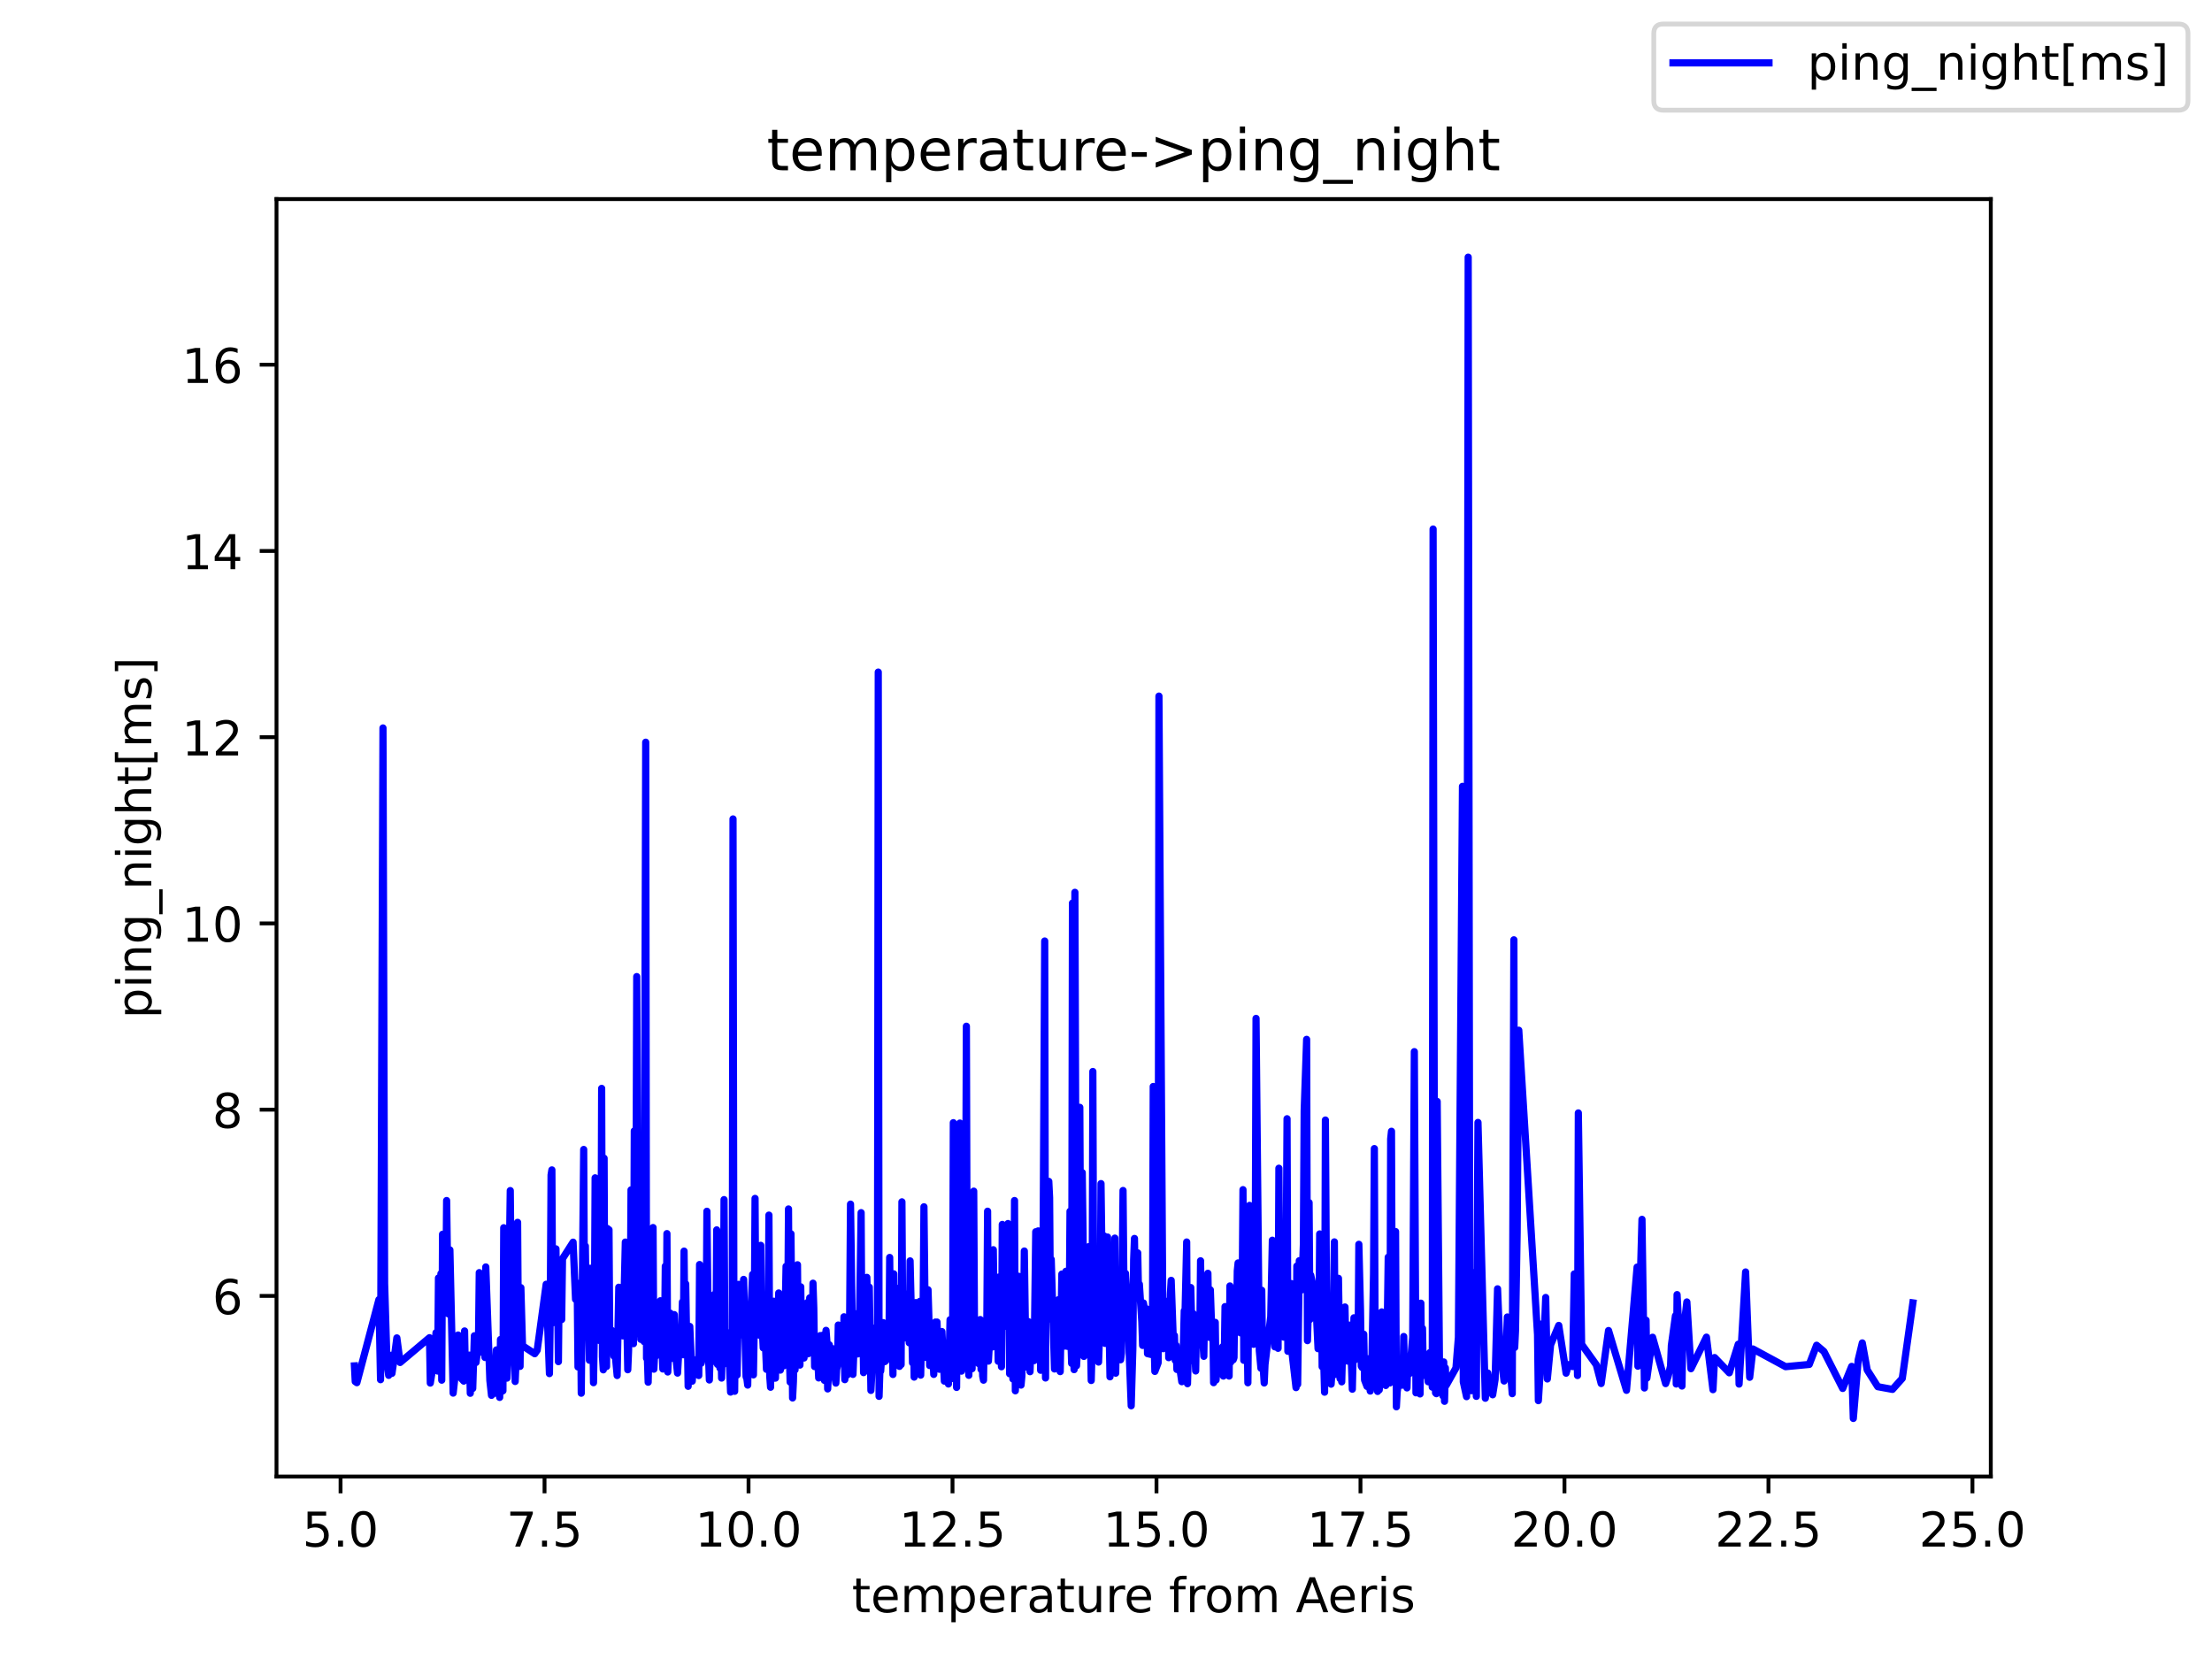 <?xml version="1.0" encoding="utf-8" standalone="no"?>
<!DOCTYPE svg PUBLIC "-//W3C//DTD SVG 1.1//EN"
  "http://www.w3.org/Graphics/SVG/1.1/DTD/svg11.dtd">
<!-- Created with matplotlib (https://matplotlib.org/) -->
<svg height="345.6pt" version="1.1" viewBox="0 0 460.8 345.6" width="460.8pt" xmlns="http://www.w3.org/2000/svg" xmlns:xlink="http://www.w3.org/1999/xlink">
 <defs>
  <style type="text/css">*{stroke-linecap:butt;stroke-linejoin:round;}</style>
 </defs>
 <g id="figure_1">
  <g id="patch_1">
   <path d="M 0 345.6 
L 460.8 345.6 
L 460.8 0 
L 0 0 
z
" style="fill:#ffffff;"/>
  </g>
  <g id="axes_1">
   <g id="patch_2">
    <path d="M 57.6 307.584 
L 414.72 307.584 
L 414.72 41.472 
L 57.6 41.472 
z
" style="fill:#ffffff;"/>
   </g>
   <g id="matplotlib.axis_1">
    <g id="xtick_1">
     <g id="line2d_1">
      <defs>
       <path d="M 0 0 
L 0 3.5 
" id="mc5b842f5b4" style="stroke:#000000;stroke-width:0.8;"/>
      </defs>
      <g>
       <use style="stroke:#000000;stroke-width:0.8;" x="70.943" xlink:href="#mc5b842f5b4" y="307.584"/>
      </g>
     </g>
     <g id="text_1">
      <!-- 5.0 -->
      <g transform="translate(62.992 322.182)scale(0.1 -0.1)">
       <defs>
        <path d="M 10.797 72.906 
L 49.516 72.906 
L 49.516 64.594 
L 19.828 64.594 
L 19.828 46.734 
Q 21.969 47.469 24.109 47.828 
Q 26.266 48.188 28.422 48.188 
Q 40.625 48.188 47.75 41.5 
Q 54.891 34.812 54.891 23.391 
Q 54.891 11.625 47.562 5.094 
Q 40.234 -1.422 26.906 -1.422 
Q 22.312 -1.422 17.547 -0.641 
Q 12.797 0.141 7.719 1.703 
L 7.719 11.625 
Q 12.109 9.234 16.797 8.062 
Q 21.484 6.891 26.703 6.891 
Q 35.156 6.891 40.078 11.328 
Q 45.016 15.766 45.016 23.391 
Q 45.016 31 40.078 35.438 
Q 35.156 39.891 26.703 39.891 
Q 22.75 39.891 18.812 39.016 
Q 14.891 38.141 10.797 36.281 
z
" id="DejaVuSans-53"/>
        <path d="M 10.688 12.406 
L 21 12.406 
L 21 0 
L 10.688 0 
z
" id="DejaVuSans-46"/>
        <path d="M 31.781 66.406 
Q 24.172 66.406 20.328 58.906 
Q 16.5 51.422 16.5 36.375 
Q 16.5 21.391 20.328 13.891 
Q 24.172 6.391 31.781 6.391 
Q 39.453 6.391 43.281 13.891 
Q 47.125 21.391 47.125 36.375 
Q 47.125 51.422 43.281 58.906 
Q 39.453 66.406 31.781 66.406 
z
M 31.781 74.219 
Q 44.047 74.219 50.516 64.516 
Q 56.984 54.828 56.984 36.375 
Q 56.984 17.969 50.516 8.266 
Q 44.047 -1.422 31.781 -1.422 
Q 19.531 -1.422 13.062 8.266 
Q 6.594 17.969 6.594 36.375 
Q 6.594 54.828 13.062 64.516 
Q 19.531 74.219 31.781 74.219 
z
" id="DejaVuSans-48"/>
       </defs>
       <use xlink:href="#DejaVuSans-53"/>
       <use x="63.623" xlink:href="#DejaVuSans-46"/>
       <use x="95.41" xlink:href="#DejaVuSans-48"/>
      </g>
     </g>
    </g>
    <g id="xtick_2">
     <g id="line2d_2">
      <g>
       <use style="stroke:#000000;stroke-width:0.8;" x="113.437" xlink:href="#mc5b842f5b4" y="307.584"/>
      </g>
     </g>
     <g id="text_2">
      <!-- 7.5 -->
      <g transform="translate(105.486 322.182)scale(0.1 -0.1)">
       <defs>
        <path d="M 8.203 72.906 
L 55.078 72.906 
L 55.078 68.703 
L 28.609 0 
L 18.312 0 
L 43.219 64.594 
L 8.203 64.594 
z
" id="DejaVuSans-55"/>
       </defs>
       <use xlink:href="#DejaVuSans-55"/>
       <use x="63.623" xlink:href="#DejaVuSans-46"/>
       <use x="95.41" xlink:href="#DejaVuSans-53"/>
      </g>
     </g>
    </g>
    <g id="xtick_3">
     <g id="line2d_3">
      <g>
       <use style="stroke:#000000;stroke-width:0.8;" x="155.931" xlink:href="#mc5b842f5b4" y="307.584"/>
      </g>
     </g>
     <g id="text_3">
      <!-- 10.0 -->
      <g transform="translate(144.798 322.182)scale(0.1 -0.1)">
       <defs>
        <path d="M 12.406 8.297 
L 28.516 8.297 
L 28.516 63.922 
L 10.984 60.406 
L 10.984 69.391 
L 28.422 72.906 
L 38.281 72.906 
L 38.281 8.297 
L 54.391 8.297 
L 54.391 0 
L 12.406 0 
z
" id="DejaVuSans-49"/>
       </defs>
       <use xlink:href="#DejaVuSans-49"/>
       <use x="63.623" xlink:href="#DejaVuSans-48"/>
       <use x="127.246" xlink:href="#DejaVuSans-46"/>
       <use x="159.033" xlink:href="#DejaVuSans-48"/>
      </g>
     </g>
    </g>
    <g id="xtick_4">
     <g id="line2d_4">
      <g>
       <use style="stroke:#000000;stroke-width:0.8;" x="198.425" xlink:href="#mc5b842f5b4" y="307.584"/>
      </g>
     </g>
     <g id="text_4">
      <!-- 12.5 -->
      <g transform="translate(187.292 322.182)scale(0.1 -0.1)">
       <defs>
        <path d="M 19.188 8.297 
L 53.609 8.297 
L 53.609 0 
L 7.328 0 
L 7.328 8.297 
Q 12.938 14.109 22.625 23.891 
Q 32.328 33.688 34.812 36.531 
Q 39.547 41.844 41.422 45.531 
Q 43.312 49.219 43.312 52.781 
Q 43.312 58.594 39.234 62.25 
Q 35.156 65.922 28.609 65.922 
Q 23.969 65.922 18.812 64.312 
Q 13.672 62.703 7.812 59.422 
L 7.812 69.391 
Q 13.766 71.781 18.938 73 
Q 24.125 74.219 28.422 74.219 
Q 39.75 74.219 46.484 68.547 
Q 53.219 62.891 53.219 53.422 
Q 53.219 48.922 51.531 44.891 
Q 49.859 40.875 45.406 35.406 
Q 44.188 33.984 37.641 27.219 
Q 31.109 20.453 19.188 8.297 
z
" id="DejaVuSans-50"/>
       </defs>
       <use xlink:href="#DejaVuSans-49"/>
       <use x="63.623" xlink:href="#DejaVuSans-50"/>
       <use x="127.246" xlink:href="#DejaVuSans-46"/>
       <use x="159.033" xlink:href="#DejaVuSans-53"/>
      </g>
     </g>
    </g>
    <g id="xtick_5">
     <g id="line2d_5">
      <g>
       <use style="stroke:#000000;stroke-width:0.8;" x="240.919" xlink:href="#mc5b842f5b4" y="307.584"/>
      </g>
     </g>
     <g id="text_5">
      <!-- 15.0 -->
      <g transform="translate(229.787 322.182)scale(0.1 -0.1)">
       <use xlink:href="#DejaVuSans-49"/>
       <use x="63.623" xlink:href="#DejaVuSans-53"/>
       <use x="127.246" xlink:href="#DejaVuSans-46"/>
       <use x="159.033" xlink:href="#DejaVuSans-48"/>
      </g>
     </g>
    </g>
    <g id="xtick_6">
     <g id="line2d_6">
      <g>
       <use style="stroke:#000000;stroke-width:0.8;" x="283.413" xlink:href="#mc5b842f5b4" y="307.584"/>
      </g>
     </g>
     <g id="text_6">
      <!-- 17.5 -->
      <g transform="translate(272.281 322.182)scale(0.1 -0.1)">
       <use xlink:href="#DejaVuSans-49"/>
       <use x="63.623" xlink:href="#DejaVuSans-55"/>
       <use x="127.246" xlink:href="#DejaVuSans-46"/>
       <use x="159.033" xlink:href="#DejaVuSans-53"/>
      </g>
     </g>
    </g>
    <g id="xtick_7">
     <g id="line2d_7">
      <g>
       <use style="stroke:#000000;stroke-width:0.8;" x="325.907" xlink:href="#mc5b842f5b4" y="307.584"/>
      </g>
     </g>
     <g id="text_7">
      <!-- 20.0 -->
      <g transform="translate(314.775 322.182)scale(0.1 -0.1)">
       <use xlink:href="#DejaVuSans-50"/>
       <use x="63.623" xlink:href="#DejaVuSans-48"/>
       <use x="127.246" xlink:href="#DejaVuSans-46"/>
       <use x="159.033" xlink:href="#DejaVuSans-48"/>
      </g>
     </g>
    </g>
    <g id="xtick_8">
     <g id="line2d_8">
      <g>
       <use style="stroke:#000000;stroke-width:0.8;" x="368.401" xlink:href="#mc5b842f5b4" y="307.584"/>
      </g>
     </g>
     <g id="text_8">
      <!-- 22.5 -->
      <g transform="translate(357.269 322.182)scale(0.1 -0.1)">
       <use xlink:href="#DejaVuSans-50"/>
       <use x="63.623" xlink:href="#DejaVuSans-50"/>
       <use x="127.246" xlink:href="#DejaVuSans-46"/>
       <use x="159.033" xlink:href="#DejaVuSans-53"/>
      </g>
     </g>
    </g>
    <g id="xtick_9">
     <g id="line2d_9">
      <g>
       <use style="stroke:#000000;stroke-width:0.8;" x="410.896" xlink:href="#mc5b842f5b4" y="307.584"/>
      </g>
     </g>
     <g id="text_9">
      <!-- 25.0 -->
      <g transform="translate(399.763 322.182)scale(0.1 -0.1)">
       <use xlink:href="#DejaVuSans-50"/>
       <use x="63.623" xlink:href="#DejaVuSans-53"/>
       <use x="127.246" xlink:href="#DejaVuSans-46"/>
       <use x="159.033" xlink:href="#DejaVuSans-48"/>
      </g>
     </g>
    </g>
    <g id="text_10">
     <!-- temperature from Aeris -->
     <g transform="translate(177.465 335.861)scale(0.1 -0.1)">
      <defs>
       <path d="M 18.312 70.219 
L 18.312 54.688 
L 36.812 54.688 
L 36.812 47.703 
L 18.312 47.703 
L 18.312 18.016 
Q 18.312 11.328 20.141 9.422 
Q 21.969 7.516 27.594 7.516 
L 36.812 7.516 
L 36.812 0 
L 27.594 0 
Q 17.188 0 13.234 3.875 
Q 9.281 7.766 9.281 18.016 
L 9.281 47.703 
L 2.688 47.703 
L 2.688 54.688 
L 9.281 54.688 
L 9.281 70.219 
z
" id="DejaVuSans-116"/>
       <path d="M 56.203 29.594 
L 56.203 25.203 
L 14.891 25.203 
Q 15.484 15.922 20.484 11.062 
Q 25.484 6.203 34.422 6.203 
Q 39.594 6.203 44.453 7.469 
Q 49.312 8.734 54.109 11.281 
L 54.109 2.781 
Q 49.266 0.734 44.188 -0.344 
Q 39.109 -1.422 33.891 -1.422 
Q 20.797 -1.422 13.156 6.188 
Q 5.516 13.812 5.516 26.812 
Q 5.516 40.234 12.766 48.109 
Q 20.016 56 32.328 56 
Q 43.359 56 49.781 48.891 
Q 56.203 41.797 56.203 29.594 
z
M 47.219 32.234 
Q 47.125 39.594 43.094 43.984 
Q 39.062 48.391 32.422 48.391 
Q 24.906 48.391 20.391 44.141 
Q 15.875 39.891 15.188 32.172 
z
" id="DejaVuSans-101"/>
       <path d="M 52 44.188 
Q 55.375 50.25 60.062 53.125 
Q 64.75 56 71.094 56 
Q 79.641 56 84.281 50.016 
Q 88.922 44.047 88.922 33.016 
L 88.922 0 
L 79.891 0 
L 79.891 32.719 
Q 79.891 40.578 77.094 44.375 
Q 74.312 48.188 68.609 48.188 
Q 61.625 48.188 57.562 43.547 
Q 53.516 38.922 53.516 30.906 
L 53.516 0 
L 44.484 0 
L 44.484 32.719 
Q 44.484 40.625 41.703 44.406 
Q 38.922 48.188 33.109 48.188 
Q 26.219 48.188 22.156 43.531 
Q 18.109 38.875 18.109 30.906 
L 18.109 0 
L 9.078 0 
L 9.078 54.688 
L 18.109 54.688 
L 18.109 46.188 
Q 21.188 51.219 25.484 53.609 
Q 29.781 56 35.688 56 
Q 41.656 56 45.828 52.969 
Q 50 49.953 52 44.188 
z
" id="DejaVuSans-109"/>
       <path d="M 18.109 8.203 
L 18.109 -20.797 
L 9.078 -20.797 
L 9.078 54.688 
L 18.109 54.688 
L 18.109 46.391 
Q 20.953 51.266 25.266 53.625 
Q 29.594 56 35.594 56 
Q 45.562 56 51.781 48.094 
Q 58.016 40.188 58.016 27.297 
Q 58.016 14.406 51.781 6.484 
Q 45.562 -1.422 35.594 -1.422 
Q 29.594 -1.422 25.266 0.953 
Q 20.953 3.328 18.109 8.203 
z
M 48.688 27.297 
Q 48.688 37.203 44.609 42.844 
Q 40.531 48.484 33.406 48.484 
Q 26.266 48.484 22.188 42.844 
Q 18.109 37.203 18.109 27.297 
Q 18.109 17.391 22.188 11.75 
Q 26.266 6.109 33.406 6.109 
Q 40.531 6.109 44.609 11.75 
Q 48.688 17.391 48.688 27.297 
z
" id="DejaVuSans-112"/>
       <path d="M 41.109 46.297 
Q 39.594 47.172 37.812 47.578 
Q 36.031 48 33.891 48 
Q 26.266 48 22.188 43.047 
Q 18.109 38.094 18.109 28.812 
L 18.109 0 
L 9.078 0 
L 9.078 54.688 
L 18.109 54.688 
L 18.109 46.188 
Q 20.953 51.172 25.484 53.578 
Q 30.031 56 36.531 56 
Q 37.453 56 38.578 55.875 
Q 39.703 55.766 41.062 55.516 
z
" id="DejaVuSans-114"/>
       <path d="M 34.281 27.484 
Q 23.391 27.484 19.188 25 
Q 14.984 22.516 14.984 16.5 
Q 14.984 11.719 18.141 8.906 
Q 21.297 6.109 26.703 6.109 
Q 34.188 6.109 38.703 11.406 
Q 43.219 16.703 43.219 25.484 
L 43.219 27.484 
z
M 52.203 31.203 
L 52.203 0 
L 43.219 0 
L 43.219 8.297 
Q 40.141 3.328 35.547 0.953 
Q 30.953 -1.422 24.312 -1.422 
Q 15.922 -1.422 10.953 3.297 
Q 6 8.016 6 15.922 
Q 6 25.141 12.172 29.828 
Q 18.359 34.516 30.609 34.516 
L 43.219 34.516 
L 43.219 35.406 
Q 43.219 41.609 39.141 45 
Q 35.062 48.391 27.688 48.391 
Q 23 48.391 18.547 47.266 
Q 14.109 46.141 10.016 43.891 
L 10.016 52.203 
Q 14.938 54.109 19.578 55.047 
Q 24.219 56 28.609 56 
Q 40.484 56 46.344 49.844 
Q 52.203 43.703 52.203 31.203 
z
" id="DejaVuSans-97"/>
       <path d="M 8.5 21.578 
L 8.5 54.688 
L 17.484 54.688 
L 17.484 21.922 
Q 17.484 14.156 20.5 10.266 
Q 23.531 6.391 29.594 6.391 
Q 36.859 6.391 41.078 11.031 
Q 45.312 15.672 45.312 23.688 
L 45.312 54.688 
L 54.297 54.688 
L 54.297 0 
L 45.312 0 
L 45.312 8.406 
Q 42.047 3.422 37.719 1 
Q 33.406 -1.422 27.688 -1.422 
Q 18.266 -1.422 13.375 4.438 
Q 8.5 10.297 8.5 21.578 
z
M 31.109 56 
z
" id="DejaVuSans-117"/>
       <path id="DejaVuSans-32"/>
       <path d="M 37.109 75.984 
L 37.109 68.5 
L 28.516 68.5 
Q 23.688 68.5 21.797 66.547 
Q 19.922 64.594 19.922 59.516 
L 19.922 54.688 
L 34.719 54.688 
L 34.719 47.703 
L 19.922 47.703 
L 19.922 0 
L 10.891 0 
L 10.891 47.703 
L 2.297 47.703 
L 2.297 54.688 
L 10.891 54.688 
L 10.891 58.5 
Q 10.891 67.625 15.141 71.797 
Q 19.391 75.984 28.609 75.984 
z
" id="DejaVuSans-102"/>
       <path d="M 30.609 48.391 
Q 23.391 48.391 19.188 42.75 
Q 14.984 37.109 14.984 27.297 
Q 14.984 17.484 19.156 11.844 
Q 23.344 6.203 30.609 6.203 
Q 37.797 6.203 41.984 11.859 
Q 46.188 17.531 46.188 27.297 
Q 46.188 37.016 41.984 42.703 
Q 37.797 48.391 30.609 48.391 
z
M 30.609 56 
Q 42.328 56 49.016 48.375 
Q 55.719 40.766 55.719 27.297 
Q 55.719 13.875 49.016 6.219 
Q 42.328 -1.422 30.609 -1.422 
Q 18.844 -1.422 12.172 6.219 
Q 5.516 13.875 5.516 27.297 
Q 5.516 40.766 12.172 48.375 
Q 18.844 56 30.609 56 
z
" id="DejaVuSans-111"/>
       <path d="M 34.188 63.188 
L 20.797 26.906 
L 47.609 26.906 
z
M 28.609 72.906 
L 39.797 72.906 
L 67.578 0 
L 57.328 0 
L 50.688 18.703 
L 17.828 18.703 
L 11.188 0 
L 0.781 0 
z
" id="DejaVuSans-65"/>
       <path d="M 9.422 54.688 
L 18.406 54.688 
L 18.406 0 
L 9.422 0 
z
M 9.422 75.984 
L 18.406 75.984 
L 18.406 64.594 
L 9.422 64.594 
z
" id="DejaVuSans-105"/>
       <path d="M 44.281 53.078 
L 44.281 44.578 
Q 40.484 46.531 36.375 47.5 
Q 32.281 48.484 27.875 48.484 
Q 21.188 48.484 17.844 46.438 
Q 14.5 44.391 14.5 40.281 
Q 14.5 37.156 16.891 35.375 
Q 19.281 33.594 26.516 31.984 
L 29.594 31.297 
Q 39.156 29.25 43.188 25.516 
Q 47.219 21.781 47.219 15.094 
Q 47.219 7.469 41.188 3.016 
Q 35.156 -1.422 24.609 -1.422 
Q 20.219 -1.422 15.453 -0.562 
Q 10.688 0.297 5.422 2 
L 5.422 11.281 
Q 10.406 8.688 15.234 7.391 
Q 20.062 6.109 24.812 6.109 
Q 31.156 6.109 34.562 8.281 
Q 37.984 10.453 37.984 14.406 
Q 37.984 18.062 35.516 20.016 
Q 33.062 21.969 24.703 23.781 
L 21.578 24.516 
Q 13.234 26.266 9.516 29.906 
Q 5.812 33.547 5.812 39.891 
Q 5.812 47.609 11.281 51.797 
Q 16.75 56 26.812 56 
Q 31.781 56 36.172 55.266 
Q 40.578 54.547 44.281 53.078 
z
" id="DejaVuSans-115"/>
      </defs>
      <use xlink:href="#DejaVuSans-116"/>
      <use x="39.209" xlink:href="#DejaVuSans-101"/>
      <use x="100.732" xlink:href="#DejaVuSans-109"/>
      <use x="198.145" xlink:href="#DejaVuSans-112"/>
      <use x="261.621" xlink:href="#DejaVuSans-101"/>
      <use x="323.145" xlink:href="#DejaVuSans-114"/>
      <use x="364.258" xlink:href="#DejaVuSans-97"/>
      <use x="425.537" xlink:href="#DejaVuSans-116"/>
      <use x="464.746" xlink:href="#DejaVuSans-117"/>
      <use x="528.125" xlink:href="#DejaVuSans-114"/>
      <use x="566.988" xlink:href="#DejaVuSans-101"/>
      <use x="628.512" xlink:href="#DejaVuSans-32"/>
      <use x="660.299" xlink:href="#DejaVuSans-102"/>
      <use x="695.504" xlink:href="#DejaVuSans-114"/>
      <use x="734.367" xlink:href="#DejaVuSans-111"/>
      <use x="795.549" xlink:href="#DejaVuSans-109"/>
      <use x="892.961" xlink:href="#DejaVuSans-32"/>
      <use x="924.748" xlink:href="#DejaVuSans-65"/>
      <use x="991.406" xlink:href="#DejaVuSans-101"/>
      <use x="1052.93" xlink:href="#DejaVuSans-114"/>
      <use x="1094.043" xlink:href="#DejaVuSans-105"/>
      <use x="1121.826" xlink:href="#DejaVuSans-115"/>
     </g>
    </g>
   </g>
   <g id="matplotlib.axis_2">
    <g id="ytick_1">
     <g id="line2d_10">
      <defs>
       <path d="M 0 0 
L -3.5 0 
" id="m44c275b88a" style="stroke:#000000;stroke-width:0.8;"/>
      </defs>
      <g>
       <use style="stroke:#000000;stroke-width:0.8;" x="57.6" xlink:href="#m44c275b88a" y="269.959"/>
      </g>
     </g>
     <g id="text_11">
      <!-- 6 -->
      <g transform="translate(44.237 273.759)scale(0.1 -0.1)">
       <defs>
        <path d="M 33.016 40.375 
Q 26.375 40.375 22.484 35.828 
Q 18.609 31.297 18.609 23.391 
Q 18.609 15.531 22.484 10.953 
Q 26.375 6.391 33.016 6.391 
Q 39.656 6.391 43.531 10.953 
Q 47.406 15.531 47.406 23.391 
Q 47.406 31.297 43.531 35.828 
Q 39.656 40.375 33.016 40.375 
z
M 52.594 71.297 
L 52.594 62.312 
Q 48.875 64.062 45.094 64.984 
Q 41.312 65.922 37.594 65.922 
Q 27.828 65.922 22.672 59.328 
Q 17.531 52.734 16.797 39.406 
Q 19.672 43.656 24.016 45.922 
Q 28.375 48.188 33.594 48.188 
Q 44.578 48.188 50.953 41.516 
Q 57.328 34.859 57.328 23.391 
Q 57.328 12.156 50.688 5.359 
Q 44.047 -1.422 33.016 -1.422 
Q 20.359 -1.422 13.672 8.266 
Q 6.984 17.969 6.984 36.375 
Q 6.984 53.656 15.188 63.938 
Q 23.391 74.219 37.203 74.219 
Q 40.922 74.219 44.703 73.484 
Q 48.484 72.75 52.594 71.297 
z
" id="DejaVuSans-54"/>
       </defs>
       <use xlink:href="#DejaVuSans-54"/>
      </g>
     </g>
    </g>
    <g id="ytick_2">
     <g id="line2d_11">
      <g>
       <use style="stroke:#000000;stroke-width:0.8;" x="57.6" xlink:href="#m44c275b88a" y="231.162"/>
      </g>
     </g>
     <g id="text_12">
      <!-- 8 -->
      <g transform="translate(44.237 234.961)scale(0.1 -0.1)">
       <defs>
        <path d="M 31.781 34.625 
Q 24.75 34.625 20.719 30.859 
Q 16.703 27.094 16.703 20.516 
Q 16.703 13.922 20.719 10.156 
Q 24.75 6.391 31.781 6.391 
Q 38.812 6.391 42.859 10.172 
Q 46.922 13.969 46.922 20.516 
Q 46.922 27.094 42.891 30.859 
Q 38.875 34.625 31.781 34.625 
z
M 21.922 38.812 
Q 15.578 40.375 12.031 44.719 
Q 8.5 49.078 8.5 55.328 
Q 8.5 64.062 14.719 69.141 
Q 20.953 74.219 31.781 74.219 
Q 42.672 74.219 48.875 69.141 
Q 55.078 64.062 55.078 55.328 
Q 55.078 49.078 51.531 44.719 
Q 48 40.375 41.703 38.812 
Q 48.828 37.156 52.797 32.312 
Q 56.781 27.484 56.781 20.516 
Q 56.781 9.906 50.312 4.234 
Q 43.844 -1.422 31.781 -1.422 
Q 19.734 -1.422 13.25 4.234 
Q 6.781 9.906 6.781 20.516 
Q 6.781 27.484 10.781 32.312 
Q 14.797 37.156 21.922 38.812 
z
M 18.312 54.391 
Q 18.312 48.734 21.844 45.562 
Q 25.391 42.391 31.781 42.391 
Q 38.141 42.391 41.719 45.562 
Q 45.312 48.734 45.312 54.391 
Q 45.312 60.062 41.719 63.234 
Q 38.141 66.406 31.781 66.406 
Q 25.391 66.406 21.844 63.234 
Q 18.312 60.062 18.312 54.391 
z
" id="DejaVuSans-56"/>
       </defs>
       <use xlink:href="#DejaVuSans-56"/>
      </g>
     </g>
    </g>
    <g id="ytick_3">
     <g id="line2d_12">
      <g>
       <use style="stroke:#000000;stroke-width:0.8;" x="57.6" xlink:href="#m44c275b88a" y="192.365"/>
      </g>
     </g>
     <g id="text_13">
      <!-- 10 -->
      <g transform="translate(37.875 196.164)scale(0.1 -0.1)">
       <use xlink:href="#DejaVuSans-49"/>
       <use x="63.623" xlink:href="#DejaVuSans-48"/>
      </g>
     </g>
    </g>
    <g id="ytick_4">
     <g id="line2d_13">
      <g>
       <use style="stroke:#000000;stroke-width:0.8;" x="57.6" xlink:href="#m44c275b88a" y="153.568"/>
      </g>
     </g>
     <g id="text_14">
      <!-- 12 -->
      <g transform="translate(37.875 157.367)scale(0.1 -0.1)">
       <use xlink:href="#DejaVuSans-49"/>
       <use x="63.623" xlink:href="#DejaVuSans-50"/>
      </g>
     </g>
    </g>
    <g id="ytick_5">
     <g id="line2d_14">
      <g>
       <use style="stroke:#000000;stroke-width:0.8;" x="57.6" xlink:href="#m44c275b88a" y="114.771"/>
      </g>
     </g>
     <g id="text_15">
      <!-- 14 -->
      <g transform="translate(37.875 118.57)scale(0.1 -0.1)">
       <defs>
        <path d="M 37.797 64.312 
L 12.891 25.391 
L 37.797 25.391 
z
M 35.203 72.906 
L 47.609 72.906 
L 47.609 25.391 
L 58.016 25.391 
L 58.016 17.188 
L 47.609 17.188 
L 47.609 0 
L 37.797 0 
L 37.797 17.188 
L 4.891 17.188 
L 4.891 26.703 
z
" id="DejaVuSans-52"/>
       </defs>
       <use xlink:href="#DejaVuSans-49"/>
       <use x="63.623" xlink:href="#DejaVuSans-52"/>
      </g>
     </g>
    </g>
    <g id="ytick_6">
     <g id="line2d_15">
      <g>
       <use style="stroke:#000000;stroke-width:0.8;" x="57.6" xlink:href="#m44c275b88a" y="75.973"/>
      </g>
     </g>
     <g id="text_16">
      <!-- 16 -->
      <g transform="translate(37.875 79.773)scale(0.1 -0.1)">
       <use xlink:href="#DejaVuSans-49"/>
       <use x="63.623" xlink:href="#DejaVuSans-54"/>
      </g>
     </g>
    </g>
    <g id="text_17">
     <!-- ping_night[ms] -->
     <g transform="translate(31.517 212.172)rotate(-90)scale(0.1 -0.1)">
      <defs>
       <path d="M 54.891 33.016 
L 54.891 0 
L 45.906 0 
L 45.906 32.719 
Q 45.906 40.484 42.875 44.328 
Q 39.844 48.188 33.797 48.188 
Q 26.516 48.188 22.312 43.547 
Q 18.109 38.922 18.109 30.906 
L 18.109 0 
L 9.078 0 
L 9.078 54.688 
L 18.109 54.688 
L 18.109 46.188 
Q 21.344 51.125 25.703 53.562 
Q 30.078 56 35.797 56 
Q 45.219 56 50.047 50.172 
Q 54.891 44.344 54.891 33.016 
z
" id="DejaVuSans-110"/>
       <path d="M 45.406 27.984 
Q 45.406 37.75 41.375 43.109 
Q 37.359 48.484 30.078 48.484 
Q 22.859 48.484 18.828 43.109 
Q 14.797 37.75 14.797 27.984 
Q 14.797 18.266 18.828 12.891 
Q 22.859 7.516 30.078 7.516 
Q 37.359 7.516 41.375 12.891 
Q 45.406 18.266 45.406 27.984 
z
M 54.391 6.781 
Q 54.391 -7.172 48.188 -13.984 
Q 42 -20.797 29.203 -20.797 
Q 24.469 -20.797 20.266 -20.094 
Q 16.062 -19.391 12.109 -17.922 
L 12.109 -9.188 
Q 16.062 -11.328 19.922 -12.344 
Q 23.781 -13.375 27.781 -13.375 
Q 36.625 -13.375 41.016 -8.766 
Q 45.406 -4.156 45.406 5.172 
L 45.406 9.625 
Q 42.625 4.781 38.281 2.391 
Q 33.938 0 27.875 0 
Q 17.828 0 11.672 7.656 
Q 5.516 15.328 5.516 27.984 
Q 5.516 40.672 11.672 48.328 
Q 17.828 56 27.875 56 
Q 33.938 56 38.281 53.609 
Q 42.625 51.219 45.406 46.391 
L 45.406 54.688 
L 54.391 54.688 
z
" id="DejaVuSans-103"/>
       <path d="M 50.984 -16.609 
L 50.984 -23.578 
L -0.984 -23.578 
L -0.984 -16.609 
z
" id="DejaVuSans-95"/>
       <path d="M 54.891 33.016 
L 54.891 0 
L 45.906 0 
L 45.906 32.719 
Q 45.906 40.484 42.875 44.328 
Q 39.844 48.188 33.797 48.188 
Q 26.516 48.188 22.312 43.547 
Q 18.109 38.922 18.109 30.906 
L 18.109 0 
L 9.078 0 
L 9.078 75.984 
L 18.109 75.984 
L 18.109 46.188 
Q 21.344 51.125 25.703 53.562 
Q 30.078 56 35.797 56 
Q 45.219 56 50.047 50.172 
Q 54.891 44.344 54.891 33.016 
z
" id="DejaVuSans-104"/>
       <path d="M 8.594 75.984 
L 29.297 75.984 
L 29.297 69 
L 17.578 69 
L 17.578 -6.203 
L 29.297 -6.203 
L 29.297 -13.188 
L 8.594 -13.188 
z
" id="DejaVuSans-91"/>
       <path d="M 30.422 75.984 
L 30.422 -13.188 
L 9.719 -13.188 
L 9.719 -6.203 
L 21.391 -6.203 
L 21.391 69 
L 9.719 69 
L 9.719 75.984 
z
" id="DejaVuSans-93"/>
      </defs>
      <use xlink:href="#DejaVuSans-112"/>
      <use x="63.477" xlink:href="#DejaVuSans-105"/>
      <use x="91.26" xlink:href="#DejaVuSans-110"/>
      <use x="154.639" xlink:href="#DejaVuSans-103"/>
      <use x="218.115" xlink:href="#DejaVuSans-95"/>
      <use x="268.115" xlink:href="#DejaVuSans-110"/>
      <use x="331.494" xlink:href="#DejaVuSans-105"/>
      <use x="359.277" xlink:href="#DejaVuSans-103"/>
      <use x="422.754" xlink:href="#DejaVuSans-104"/>
      <use x="486.133" xlink:href="#DejaVuSans-116"/>
      <use x="525.342" xlink:href="#DejaVuSans-91"/>
      <use x="564.355" xlink:href="#DejaVuSans-109"/>
      <use x="661.768" xlink:href="#DejaVuSans-115"/>
      <use x="713.867" xlink:href="#DejaVuSans-93"/>
     </g>
    </g>
   </g>
   <g id="line2d_16">
    <path clip-path="url(#p23225854e1)" d="M 73.833 284.537 
L 74.003 287.806 
L 74.343 288.039 
L 78.932 270.735 
L 79.272 287.418 
L 79.782 151.647 
L 80.122 267.341 
L 80.632 284.276 
L 80.972 286.516 
L 81.482 282.336 
L 81.652 286.099 
L 82.162 282.617 
L 82.671 278.708 
L 83.351 283.829 
L 89.471 278.669 
L 89.641 288.117 
L 90.32 283.849 
L 90.83 277.622 
L 91.17 285.614 
L 91.34 266.225 
L 91.68 275.013 
L 91.85 265.323 
L 92.02 287.515 
L 92.19 257.118 
L 92.53 265.828 
L 92.87 269.765 
L 93.04 250.095 
L 93.38 273.703 
L 93.72 260.377 
L 94.4 290.212 
L 95.08 284.14 
L 95.42 278.107 
L 95.93 278.437 
L 96.1 287.147 
L 96.61 287.709 
L 96.78 277.263 
L 96.949 286.371 
L 97.289 282.452 
L 97.629 286.565 
L 97.799 282.297 
L 97.969 290.25 
L 98.139 283.732 
L 98.479 289.242 
L 98.819 278.262 
L 98.989 278.96 
L 99.159 283.829 
L 99.669 280.066 
L 99.839 265.11 
L 100.349 271.783 
L 100.519 281.744 
L 100.859 279.736 
L 101.029 282.782 
L 101.199 263.926 
L 102.049 287.593 
L 102.389 290.677 
L 102.899 283.762 
L 103.069 290.25 
L 103.409 281.211 
L 103.749 283.461 
L 104.088 291.104 
L 104.258 279.038 
L 104.428 281.948 
L 104.598 289.824 
L 104.768 289.727 
L 104.938 255.76 
L 105.108 283.762 
L 105.448 269.872 
L 105.618 287.088 
L 105.788 284.111 
L 106.298 248.02 
L 106.638 283.209 
L 106.978 277.961 
L 107.148 274.46 
L 107.318 287.787 
L 107.488 283.907 
L 107.658 276.894 
L 107.828 254.635 
L 107.998 281.114 
L 108.168 278.64 
L 108.338 284.644 
L 108.508 268.243 
L 108.848 280.338 
L 111.397 282.006 
L 111.907 281.269 
L 113.777 267.535 
L 114.457 286.148 
L 114.627 273.558 
L 114.797 244.78 
L 114.967 243.713 
L 115.137 275.566 
L 115.477 266.856 
L 115.647 267.903 
L 115.817 260.163 
L 115.987 274.722 
L 116.157 270.124 
L 116.327 283.655 
L 116.497 266.254 
L 117.007 274.887 
L 117.177 262.219 
L 119.386 258.766 
L 119.896 270.677 
L 120.236 267.302 
L 120.406 284.761 
L 120.576 275.469 
L 120.746 278.01 
L 120.916 270.018 
L 121.086 290.231 
L 121.596 239.455 
L 121.766 274.557 
L 121.936 259.562 
L 122.106 271.473 
L 122.276 273.732 
L 122.446 267.244 
L 122.786 283.364 
L 122.956 264.198 
L 123.126 275.634 
L 123.466 273.587 
L 123.636 288.039 
L 123.806 277.835 
L 123.976 245.362 
L 124.146 271.376 
L 124.656 271.725 
L 124.826 279.232 
L 125.166 274.586 
L 125.336 226.73 
L 125.505 282.617 
L 125.675 285.362 
L 125.845 241.279 
L 126.015 283.791 
L 126.185 281.938 
L 126.355 284.673 
L 126.525 255.915 
L 126.695 279.387 
L 126.865 256.177 
L 127.035 281.521 
L 127.375 277.088 
L 127.545 281.463 
L 127.715 278.32 
L 127.885 282.491 
L 128.055 281.036 
L 128.565 286.545 
L 128.905 268.155 
L 129.075 275.74 
L 129.245 274.266 
L 129.585 268.155 
L 129.755 278.291 
L 129.925 273.364 
L 130.265 258.747 
L 130.775 285.343 
L 130.945 281.288 
L 131.115 266.497 
L 131.285 274.518 
L 131.455 247.874 
L 131.625 279.795 
L 131.795 262.821 
L 131.965 279.911 
L 132.135 235.585 
L 132.305 266.953 
L 132.475 255.168 
L 132.644 203.442 
L 132.984 277.893 
L 133.154 275.323 
L 133.324 246.701 
L 133.494 279.009 
L 133.834 268.184 
L 134.174 279.484 
L 134.514 154.615 
L 134.684 282.947 
L 134.854 282.646 
L 135.024 287.942 
L 135.364 271.046 
L 135.534 281.676 
L 135.704 284.848 
L 136.044 255.721 
L 136.214 285.226 
L 136.554 278.087 
L 136.724 282.423 
L 137.404 280.299 
L 137.574 270.968 
L 138.084 285.187 
L 138.254 274.353 
L 138.424 280.57 
L 138.594 263.762 
L 138.764 285.071 
L 138.934 256.982 
L 139.104 285.808 
L 139.614 273.548 
L 139.783 283.015 
L 140.463 273.859 
L 140.633 281.211 
L 141.143 286.041 
L 141.653 277.292 
L 141.823 277.253 
L 141.993 276.603 
L 142.163 271.22 
L 142.333 282.219 
L 142.503 260.629 
L 142.673 277.108 
L 142.843 267.457 
L 143.013 277.476 
L 143.183 278.117 
L 143.353 288.795 
L 143.693 276.322 
L 144.203 287.729 
L 144.543 283.306 
L 144.713 283.277 
L 144.883 285.469 
L 145.563 286.545 
L 145.733 263.422 
L 146.073 283.985 
L 146.753 280.823 
L 147.092 280.454 
L 147.262 252.326 
L 147.602 282.559 
L 147.772 287.476 
L 148.112 275.954 
L 148.282 275.895 
L 148.452 283.209 
L 148.792 269.668 
L 148.962 271.104 
L 149.132 283.752 
L 149.302 256.206 
L 149.472 284.237 
L 149.642 279.494 
L 149.812 268.776 
L 149.982 285.003 
L 150.152 278.66 
L 150.322 287.079 
L 150.492 276.109 
L 150.662 284.256 
L 150.832 249.901 
L 151.002 279.698 
L 151.172 283.393 
L 151.512 277.622 
L 151.682 278.757 
L 151.852 281.104 
L 152.192 289.998 
L 152.362 281.967 
L 152.532 286.642 
L 152.702 170.6 
L 152.872 267.99 
L 153.042 289.833 
L 153.212 273.063 
L 153.382 277.932 
L 153.552 286.448 
L 153.892 267.554 
L 154.231 276.933 
L 154.401 273.257 
L 154.571 278.087 
L 154.911 266.526 
L 155.421 286.797 
L 155.591 287.214 
L 155.761 288.543 
L 155.931 278.214 
L 156.271 276.904 
L 156.781 265.488 
L 156.951 286.409 
L 157.121 276.361 
L 157.291 249.649 
L 157.461 277.447 
L 157.631 275.992 
L 157.801 266.875 
L 157.971 268.825 
L 158.141 278.126 
L 158.481 259.426 
L 158.651 275.76 
L 158.821 277.409 
L 158.991 280.784 
L 159.161 272.21 
L 159.331 280.503 
L 159.501 281.114 
L 159.671 285.255 
L 159.841 272.869 
L 160.011 281.172 
L 160.181 253.131 
L 160.351 286.7 
L 160.521 288.989 
L 160.691 273.49 
L 160.861 280.493 
L 161.2 271.065 
L 161.37 287.098 
L 161.54 287.088 
L 161.71 278.272 
L 161.88 279.62 
L 162.05 283.703 
L 162.22 269.348 
L 162.56 285.42 
L 162.73 274.935 
L 162.9 283.364 
L 163.24 284.547 
L 163.41 281.647 
L 163.75 263.8 
L 164.09 276.089 
L 164.26 251.851 
L 164.43 281.734 
L 164.6 287.913 
L 164.77 257.021 
L 165.11 291.22 
L 165.28 287.806 
L 165.45 280.279 
L 165.62 285.362 
L 165.79 281.957 
L 165.96 275.149 
L 166.13 263.471 
L 166.3 282.724 
L 166.47 276.419 
L 166.64 284.373 
L 166.81 268.068 
L 166.98 281.046 
L 167.15 277.699 
L 167.32 277.942 
L 167.49 282.898 
L 167.66 279.407 
L 167.83 279.445 
L 168 281.007 
L 168.17 271.366 
L 168.339 282.025 
L 168.509 277.68 
L 168.679 270.367 
L 168.849 280.667 
L 169.019 275.915 
L 169.189 280.755 
L 169.359 267.312 
L 169.529 272.501 
L 169.699 284.683 
L 169.869 284.13 
L 170.039 284.004 
L 170.209 280.163 
L 170.549 287.05 
L 170.889 278.223 
L 171.059 286.468 
L 171.229 278.592 
L 171.399 284.586 
L 171.569 278.068 
L 171.739 287.554 
L 172.079 277.137 
L 172.249 279.368 
L 172.419 289.339 
L 172.589 285.934 
L 172.759 280.144 
L 172.929 284.537 
L 173.269 284.848 
L 173.439 280.949 
L 173.609 285.566 
L 173.779 286.856 
L 173.949 287.011 
L 174.119 288.126 
L 174.289 285.304 
L 174.459 284.537 
L 174.629 276.031 
L 174.799 283.616 
L 174.969 283.15 
L 175.139 281.812 
L 175.309 277.816 
L 175.478 276.633 
L 175.648 283.946 
L 175.818 274.314 
L 175.988 287.408 
L 176.158 279.814 
L 176.498 286.429 
L 176.668 279.426 
L 176.838 283.092 
L 177.008 273.121 
L 177.178 250.842 
L 177.688 286.312 
L 178.028 277.467 
L 178.368 281.152 
L 178.538 273.645 
L 178.708 282.045 
L 179.048 275.546 
L 179.388 252.617 
L 179.558 281.133 
L 179.728 274.596 
L 179.898 285.944 
L 180.408 285.226 
L 180.578 266.099 
L 180.748 272.122 
L 180.918 283.577 
L 181.088 268.136 
L 181.428 289.649 
L 181.768 283.15 
L 182.108 285.187 
L 182.278 283.635 
L 182.617 276.361 
L 182.787 281.269 
L 182.957 140.008 
L 183.127 290.891 
L 183.297 285.537 
L 183.467 285.614 
L 183.637 283.053 
L 183.807 283.577 
L 183.977 275.527 
L 184.147 282.375 
L 184.317 283.655 
L 184.487 283.519 
L 184.657 276.351 
L 184.827 281.017 
L 184.997 275.76 
L 185.167 283.044 
L 185.337 261.948 
L 185.507 278.262 
L 185.677 267.632 
L 186.017 286.332 
L 186.187 265.362 
L 186.357 280.852 
L 186.527 281.948 
L 186.697 268.33 
L 186.867 272.811 
L 187.207 277.864 
L 187.377 284.644 
L 187.547 274.101 
L 187.717 284.276 
L 187.887 250.367 
L 188.057 276.924 
L 188.227 275.585 
L 188.397 278.728 
L 188.567 270.212 
L 188.737 269.591 
L 188.907 278.194 
L 189.077 272.685 
L 189.417 279.736 
L 189.587 262.666 
L 190.096 283.907 
L 190.266 271.589 
L 190.436 286.875 
L 190.776 271.356 
L 191.116 281.666 
L 191.286 284.877 
L 191.456 283.849 
L 191.626 271.104 
L 191.796 286.468 
L 191.966 278.514 
L 192.136 281.327 
L 192.306 271.88 
L 192.476 251.395 
L 192.816 282.763 
L 192.986 276.477 
L 193.156 279.523 
L 193.326 268.679 
L 193.496 274.256 
L 193.666 284.47 
L 193.836 276.642 
L 194.006 277.738 
L 194.176 278.049 
L 194.516 286.312 
L 194.856 275.41 
L 195.026 281.793 
L 195.196 275.41 
L 195.366 280.144 
L 195.536 280.745 
L 195.706 285.246 
L 196.046 283.257 
L 196.216 277.389 
L 196.556 284.12 
L 196.726 287.709 
L 196.895 279.95 
L 197.065 281.715 
L 197.235 286.817 
L 197.575 288.311 
L 197.915 274.916 
L 198.085 280.241 
L 198.255 275.41 
L 198.425 287.166 
L 198.595 233.878 
L 198.765 283.878 
L 198.935 280.58 
L 199.105 281.298 
L 199.275 289.028 
L 199.445 268.796 
L 199.785 282.375 
L 199.955 233.956 
L 200.295 285.634 
L 200.635 271.531 
L 200.805 272.646 
L 200.975 279.969 
L 201.145 260.444 
L 201.315 213.781 
L 201.485 272.491 
L 201.825 286.506 
L 201.995 275.857 
L 202.505 285.129 
L 202.845 248.136 
L 203.015 279.31 
L 203.355 280.687 
L 203.865 284.062 
L 204.204 274.887 
L 204.374 285.284 
L 204.544 281.657 
L 204.714 286.662 
L 204.884 287.515 
L 205.054 276.283 
L 205.224 275.391 
L 205.394 281.599 
L 205.564 277.059 
L 205.734 252.316 
L 205.904 283.548 
L 206.244 277.622 
L 206.414 267.632 
L 206.754 280.59 
L 206.924 260.338 
L 207.094 273.141 
L 207.264 273.315 
L 207.604 278.844 
L 207.774 274.693 
L 207.944 283.577 
L 208.114 266.022 
L 208.284 279.862 
L 208.454 278.883 
L 208.624 284.722 
L 208.794 255.071 
L 208.964 262.685 
L 209.134 276.361 
L 209.644 273.752 
L 209.984 254.887 
L 210.324 286.177 
L 210.494 282.025 
L 210.664 282.064 
L 210.834 280.648 
L 211.004 287.263 
L 211.173 284.877 
L 211.343 250.095 
L 211.513 289.727 
L 212.023 277.37 
L 212.193 265.866 
L 212.363 271.007 
L 212.533 286.477 
L 212.703 288.543 
L 212.873 286.681 
L 213.043 275.74 
L 213.213 277.564 
L 213.383 260.609 
L 213.723 284.78 
L 213.893 282.976 
L 214.233 275.313 
L 214.573 285.75 
L 214.913 275.537 
L 215.083 282.122 
L 215.423 283.441 
L 215.763 256.594 
L 215.933 273.315 
L 216.103 272.714 
L 216.273 256.419 
L 216.443 281.831 
L 216.613 273.917 
L 216.783 285.449 
L 216.953 261.521 
L 217.293 260.037 
L 217.633 196.031 
L 217.803 287.059 
L 217.973 251.356 
L 218.143 274.945 
L 218.312 252.675 
L 218.482 246.099 
L 218.652 249.494 
L 218.822 272.714 
L 218.992 262.355 
L 219.672 285.187 
L 220.352 271.162 
L 220.522 270.735 
L 220.692 283.422 
L 220.862 285.731 
L 221.202 265.41 
L 221.542 273.985 
L 221.712 274.46 
L 221.882 280.415 
L 222.052 264.829 
L 222.392 280.473 
L 222.562 267.748 
L 222.732 275.158 
L 222.902 252.336 
L 223.072 278.572 
L 223.242 284.014 
L 223.412 188.126 
L 223.582 280.706 
L 223.752 285.323 
L 223.922 185.886 
L 224.262 284.508 
L 224.432 281.356 
L 224.602 264.974 
L 224.772 266.39 
L 224.942 230.677 
L 225.112 264.188 
L 225.282 258.757 
L 225.451 244.276 
L 225.621 256.943 
L 225.791 282.569 
L 225.961 263.752 
L 226.131 267.03 
L 226.301 262.957 
L 226.811 259.698 
L 227.321 287.583 
L 227.491 281.346 
L 227.661 223.209 
L 227.831 274.421 
L 228.171 280.376 
L 228.341 269.203 
L 228.681 269.358 
L 228.851 283.742 
L 229.191 274.421 
L 229.361 246.565 
L 229.701 272.559 
L 229.871 270.076 
L 230.041 257.486 
L 230.211 279.853 
L 230.551 268.902 
L 230.721 257.7 
L 231.231 286.817 
L 231.571 280.299 
L 231.741 259.581 
L 231.911 275.517 
L 232.081 277.224 
L 232.251 257.923 
L 232.421 286.06 
L 232.59 276.613 
L 232.76 279.998 
L 233.1 269.969 
L 233.44 283.267 
L 233.61 281.831 
L 233.95 248 
L 234.12 266.613 
L 234.46 265.265 
L 234.8 270.464 
L 235.65 292.85 
L 235.99 281.075 
L 236.16 262.452 
L 236.33 257.99 
L 236.5 268.708 
L 236.67 269.882 
L 236.84 262.025 
L 237.01 260.997 
L 237.18 269.707 
L 237.35 267.515 
L 237.86 275.313 
L 238.03 280.279 
L 238.2 271.434 
L 238.54 273.432 
L 238.71 278.989 
L 238.88 272.675 
L 239.05 281.987 
L 240.069 282.219 
L 240.239 226.332 
L 240.409 279.135 
L 240.579 285.692 
L 241.259 283.907 
L 241.429 145.013 
L 242.279 280.958 
L 242.449 277.409 
L 243.299 271.036 
L 243.469 282.83 
L 243.639 282.239 
L 243.809 269.61 
L 243.979 266.72 
L 244.489 280.997 
L 244.659 278.214 
L 244.829 283.383 
L 244.999 280.26 
L 245.169 285.284 
L 245.339 282.045 
L 246.189 287.835 
L 246.359 286.875 
L 246.699 273.063 
L 246.869 273.403 
L 247.208 258.728 
L 247.378 288.252 
L 247.718 275.779 
L 247.888 283.538 
L 248.058 268.214 
L 248.398 281.424 
L 248.568 273.645 
L 249.078 285.595 
L 249.248 275.566 
L 249.928 280.027 
L 250.098 262.646 
L 250.268 274.702 
L 250.778 282.549 
L 250.948 271.143 
L 251.288 272.927 
L 251.458 276.71 
L 251.628 265.246 
L 251.798 275.779 
L 251.968 278.611 
L 252.138 268.699 
L 252.478 278.669 
L 252.648 275.313 
L 252.818 288.039 
L 252.988 278.669 
L 253.158 275.469 
L 253.328 287.476 
L 253.668 282.821 
L 254.008 285.595 
L 254.177 286.099 
L 254.347 285.566 
L 254.687 280.561 
L 254.857 286.662 
L 255.027 283.868 
L 255.197 272.19 
L 255.367 282.617 
L 255.707 274.111 
L 256.047 286.662 
L 256.217 267.884 
L 256.387 283.771 
L 256.727 280.473 
L 256.897 283.267 
L 257.067 282.821 
L 257.237 268.893 
L 257.577 277.564 
L 257.747 264.761 
L 257.917 263.092 
L 258.427 277.661 
L 258.767 269.61 
L 258.937 247.826 
L 259.107 283.383 
L 259.277 281.831 
L 259.787 275.789 
L 259.957 288.058 
L 260.297 251.104 
L 261.147 280.047 
L 261.486 263.829 
L 261.656 212.152 
L 262.336 281.366 
L 262.676 285.032 
L 262.846 268.786 
L 263.016 282.83 
L 263.356 288.097 
L 263.526 284.256 
L 264.716 274.324 
L 265.056 258.359 
L 265.566 280.57 
L 265.906 267.36 
L 266.076 270.774 
L 266.246 280.881 
L 266.416 243.364 
L 266.586 271.201 
L 266.756 261.87 
L 266.926 277.04 
L 267.096 269.785 
L 267.266 256.982 
L 267.436 278.543 
L 267.606 272.792 
L 267.776 274.538 
L 267.946 260.221 
L 268.116 233.054 
L 268.286 281.502 
L 268.965 267.379 
L 269.135 281.696 
L 269.985 289.067 
L 270.155 263.742 
L 270.325 288.388 
L 270.665 262.627 
L 271.175 268.708 
L 271.515 259.271 
L 271.685 231.347 
L 272.195 216.516 
L 272.365 279.28 
L 272.535 273.471 
L 272.705 250.522 
L 272.875 274.887 
L 273.045 265.634 
L 274.065 270.25 
L 274.575 280.958 
L 274.745 277.796 
L 274.915 257.05 
L 275.085 275.41 
L 275.255 262.995 
L 275.425 284.712 
L 275.594 264.45 
L 275.764 283.946 
L 275.934 290.018 
L 276.104 233.325 
L 276.444 288.029 
L 276.784 276.157 
L 276.954 283.694 
L 277.124 281.899 
L 277.294 288.349 
L 277.634 283.655 
L 277.974 258.708 
L 278.144 286.332 
L 278.314 286.041 
L 278.654 278.64 
L 278.824 266.293 
L 279.164 287.195 
L 279.334 279.698 
L 279.504 287.864 
L 279.844 275.41 
L 280.184 272.268 
L 280.354 280.735 
L 280.524 275.992 
L 280.694 283.538 
L 281.034 276.041 
L 281.374 279.562 
L 281.714 289.397 
L 282.054 274.518 
L 282.224 283.306 
L 282.394 275.663 
L 282.564 283.073 
L 282.733 283.053 
L 282.903 281.967 
L 283.073 259.213 
L 283.413 272.753 
L 283.583 284.586 
L 283.753 284.877 
L 284.093 277.932 
L 284.263 287.486 
L 284.773 288.815 
L 284.943 283.053 
L 285.113 287.923 
L 285.453 289.785 
L 285.793 283.713 
L 286.133 265.343 
L 286.303 239.271 
L 286.473 283.306 
L 286.643 284.023 
L 286.983 289.862 
L 287.153 283.616 
L 287.323 289.533 
L 287.663 283.888 
L 287.833 273.296 
L 288.003 287.069 
L 288.173 284.082 
L 288.343 285.061 
L 288.683 288.621 
L 288.853 286.691 
L 289.193 261.89 
L 289.363 285.246 
L 289.533 288.097 
L 289.703 237.263 
L 289.872 235.663 
L 290.042 282.433 
L 290.722 256.555 
L 290.892 293.063 
L 291.062 289.921 
L 291.572 286.293 
L 292.082 288.563 
L 292.252 287.108 
L 292.422 278.417 
L 292.592 288.311 
L 292.762 283.538 
L 293.102 289.125 
L 293.272 283.073 
L 293.612 286.157 
L 294.292 278.543 
L 294.632 219.077 
L 294.972 290.153 
L 295.312 283.791 
L 295.822 290.386 
L 295.992 271.473 
L 296.162 286.196 
L 296.332 276.73 
L 296.502 286.526 
L 297.351 286.002 
L 297.521 287.845 
L 297.861 281.773 
L 298.371 288.97 
L 298.541 110.212 
L 298.881 283.102 
L 299.051 290.153 
L 299.221 290.328 
L 299.391 229.455 
L 299.901 287.961 
L 300.071 288.951 
L 300.411 285.905 
L 300.581 290.774 
L 300.751 283.713 
L 300.921 291.919 
L 301.091 284.955 
L 301.261 288.601 
L 303.301 284.974 
L 303.811 278.592 
L 304.66 163.81 
L 304.83 287.864 
L 305.51 290.949 
L 305.85 53.568 
L 306.19 280.997 
L 306.36 277.409 
L 306.53 289.707 
L 306.87 265.11 
L 307.04 273.82 
L 307.55 290.891 
L 307.89 233.82 
L 309.42 291.279 
L 309.93 286.021 
L 310.27 288.446 
L 310.95 290.561 
L 311.459 287.341 
L 311.969 268.485 
L 312.479 281.24 
L 313.329 287.69 
L 313.499 284.576 
L 313.669 284.159 
L 314.009 274.353 
L 314.349 281.909 
L 315.029 290.328 
L 315.369 195.779 
L 315.539 280.706 
L 315.709 277.215 
L 316.049 256.73 
L 316.389 214.615 
L 320.298 278.029 
L 320.468 291.783 
L 320.808 286.39 
L 321.148 275.818 
L 321.488 283.325 
L 321.998 270.289 
L 322.338 287.263 
L 323.018 280.163 
L 324.718 276.109 
L 326.247 286.06 
L 326.757 284.276 
L 327.607 284.683 
L 327.947 265.381 
L 328.287 273.063 
L 328.627 286.545 
L 328.797 231.841 
L 329.477 280.047 
L 332.537 284.314 
L 333.556 288.214 
L 335.086 277.176 
L 338.826 289.63 
L 341.035 263.965 
L 341.205 284.605 
L 342.055 254.014 
L 342.565 289.145 
L 342.905 275.022 
L 343.075 287.088 
L 344.265 278.572 
L 346.984 288.233 
L 347.494 286.72 
L 348.004 284.586 
L 348.174 280.279 
L 349.024 274.091 
L 349.194 288.311 
L 349.364 269.688 
L 350.384 288.737 
L 350.554 278.495 
L 351.404 271.22 
L 352.254 285.129 
L 355.483 278.553 
L 356.843 289.494 
L 357.183 282.801 
L 360.243 285.983 
L 362.112 280.027 
L 362.282 288.33 
L 363.642 264.974 
L 364.492 286.914 
L 365.172 281.017 
L 371.971 284.702 
L 376.9 284.237 
L 378.43 280.241 
L 379.96 281.54 
L 383.869 289.242 
L 385.739 284.644 
L 386.079 295.488 
L 387.099 283.267 
L 387.949 279.756 
L 388.969 285.381 
L 391.178 288.873 
L 394.238 289.436 
L 396.278 287.147 
L 398.487 271.414 
L 398.487 271.414 
" style="fill:none;stroke:#0000ff;stroke-linecap:square;stroke-width:1.5;"/>
   </g>
   <g id="patch_3">
    <path d="M 57.6 307.584 
L 57.6 41.472 
" style="fill:none;stroke:#000000;stroke-linecap:square;stroke-linejoin:miter;stroke-width:0.8;"/>
   </g>
   <g id="patch_4">
    <path d="M 414.72 307.584 
L 414.72 41.472 
" style="fill:none;stroke:#000000;stroke-linecap:square;stroke-linejoin:miter;stroke-width:0.8;"/>
   </g>
   <g id="patch_5">
    <path d="M 57.6 307.584 
L 414.72 307.584 
" style="fill:none;stroke:#000000;stroke-linecap:square;stroke-linejoin:miter;stroke-width:0.8;"/>
   </g>
   <g id="patch_6">
    <path d="M 57.6 41.472 
L 414.72 41.472 
" style="fill:none;stroke:#000000;stroke-linecap:square;stroke-linejoin:miter;stroke-width:0.8;"/>
   </g>
   <g id="text_18">
    <!-- temperature-&gt;ping_night -->
    <g transform="translate(159.736 35.472)scale(0.12 -0.12)">
     <defs>
      <path d="M 4.891 31.391 
L 31.203 31.391 
L 31.203 23.391 
L 4.891 23.391 
z
" id="DejaVuSans-45"/>
      <path d="M 10.594 49.219 
L 10.594 58.109 
L 73.188 35.406 
L 73.188 27.297 
L 10.594 4.594 
L 10.594 13.484 
L 60.891 31.297 
z
" id="DejaVuSans-62"/>
     </defs>
     <use xlink:href="#DejaVuSans-116"/>
     <use x="39.209" xlink:href="#DejaVuSans-101"/>
     <use x="100.732" xlink:href="#DejaVuSans-109"/>
     <use x="198.145" xlink:href="#DejaVuSans-112"/>
     <use x="261.621" xlink:href="#DejaVuSans-101"/>
     <use x="323.145" xlink:href="#DejaVuSans-114"/>
     <use x="364.258" xlink:href="#DejaVuSans-97"/>
     <use x="425.537" xlink:href="#DejaVuSans-116"/>
     <use x="464.746" xlink:href="#DejaVuSans-117"/>
     <use x="528.125" xlink:href="#DejaVuSans-114"/>
     <use x="566.988" xlink:href="#DejaVuSans-101"/>
     <use x="628.512" xlink:href="#DejaVuSans-45"/>
     <use x="664.596" xlink:href="#DejaVuSans-62"/>
     <use x="748.385" xlink:href="#DejaVuSans-112"/>
     <use x="811.861" xlink:href="#DejaVuSans-105"/>
     <use x="839.645" xlink:href="#DejaVuSans-110"/>
     <use x="903.023" xlink:href="#DejaVuSans-103"/>
     <use x="966.5" xlink:href="#DejaVuSans-95"/>
     <use x="1016.5" xlink:href="#DejaVuSans-110"/>
     <use x="1079.879" xlink:href="#DejaVuSans-105"/>
     <use x="1107.662" xlink:href="#DejaVuSans-103"/>
     <use x="1171.139" xlink:href="#DejaVuSans-104"/>
     <use x="1234.518" xlink:href="#DejaVuSans-116"/>
    </g>
   </g>
  </g>
  <g id="legend_1">
   <g id="patch_7">
    <path d="M 346.512 22.956 
L 453.8 22.956 
Q 455.8 22.956 455.8 20.956 
L 455.8 7 
Q 455.8 5 453.8 5 
L 346.512 5 
Q 344.512 5 344.512 7 
L 344.512 20.956 
Q 344.512 22.956 346.512 22.956 
z
" style="fill:#ffffff;opacity:0.8;stroke:#cccccc;stroke-linejoin:miter;"/>
   </g>
   <g id="line2d_17">
    <path d="M 348.512 13.098 
L 368.512 13.098 
" style="fill:none;stroke:#0000ff;stroke-linecap:square;stroke-width:1.5;"/>
   </g>
   <g id="line2d_18"/>
   <g id="text_19">
    <!-- ping_night[ms] -->
    <g transform="translate(376.512 16.598)scale(0.1 -0.1)">
     <use xlink:href="#DejaVuSans-112"/>
     <use x="63.477" xlink:href="#DejaVuSans-105"/>
     <use x="91.26" xlink:href="#DejaVuSans-110"/>
     <use x="154.639" xlink:href="#DejaVuSans-103"/>
     <use x="218.115" xlink:href="#DejaVuSans-95"/>
     <use x="268.115" xlink:href="#DejaVuSans-110"/>
     <use x="331.494" xlink:href="#DejaVuSans-105"/>
     <use x="359.277" xlink:href="#DejaVuSans-103"/>
     <use x="422.754" xlink:href="#DejaVuSans-104"/>
     <use x="486.133" xlink:href="#DejaVuSans-116"/>
     <use x="525.342" xlink:href="#DejaVuSans-91"/>
     <use x="564.355" xlink:href="#DejaVuSans-109"/>
     <use x="661.768" xlink:href="#DejaVuSans-115"/>
     <use x="713.867" xlink:href="#DejaVuSans-93"/>
    </g>
   </g>
  </g>
 </g>
 <defs>
  <clipPath id="p23225854e1">
   <rect height="266.112" width="357.12" x="57.6" y="41.472"/>
  </clipPath>
 </defs>
</svg>
